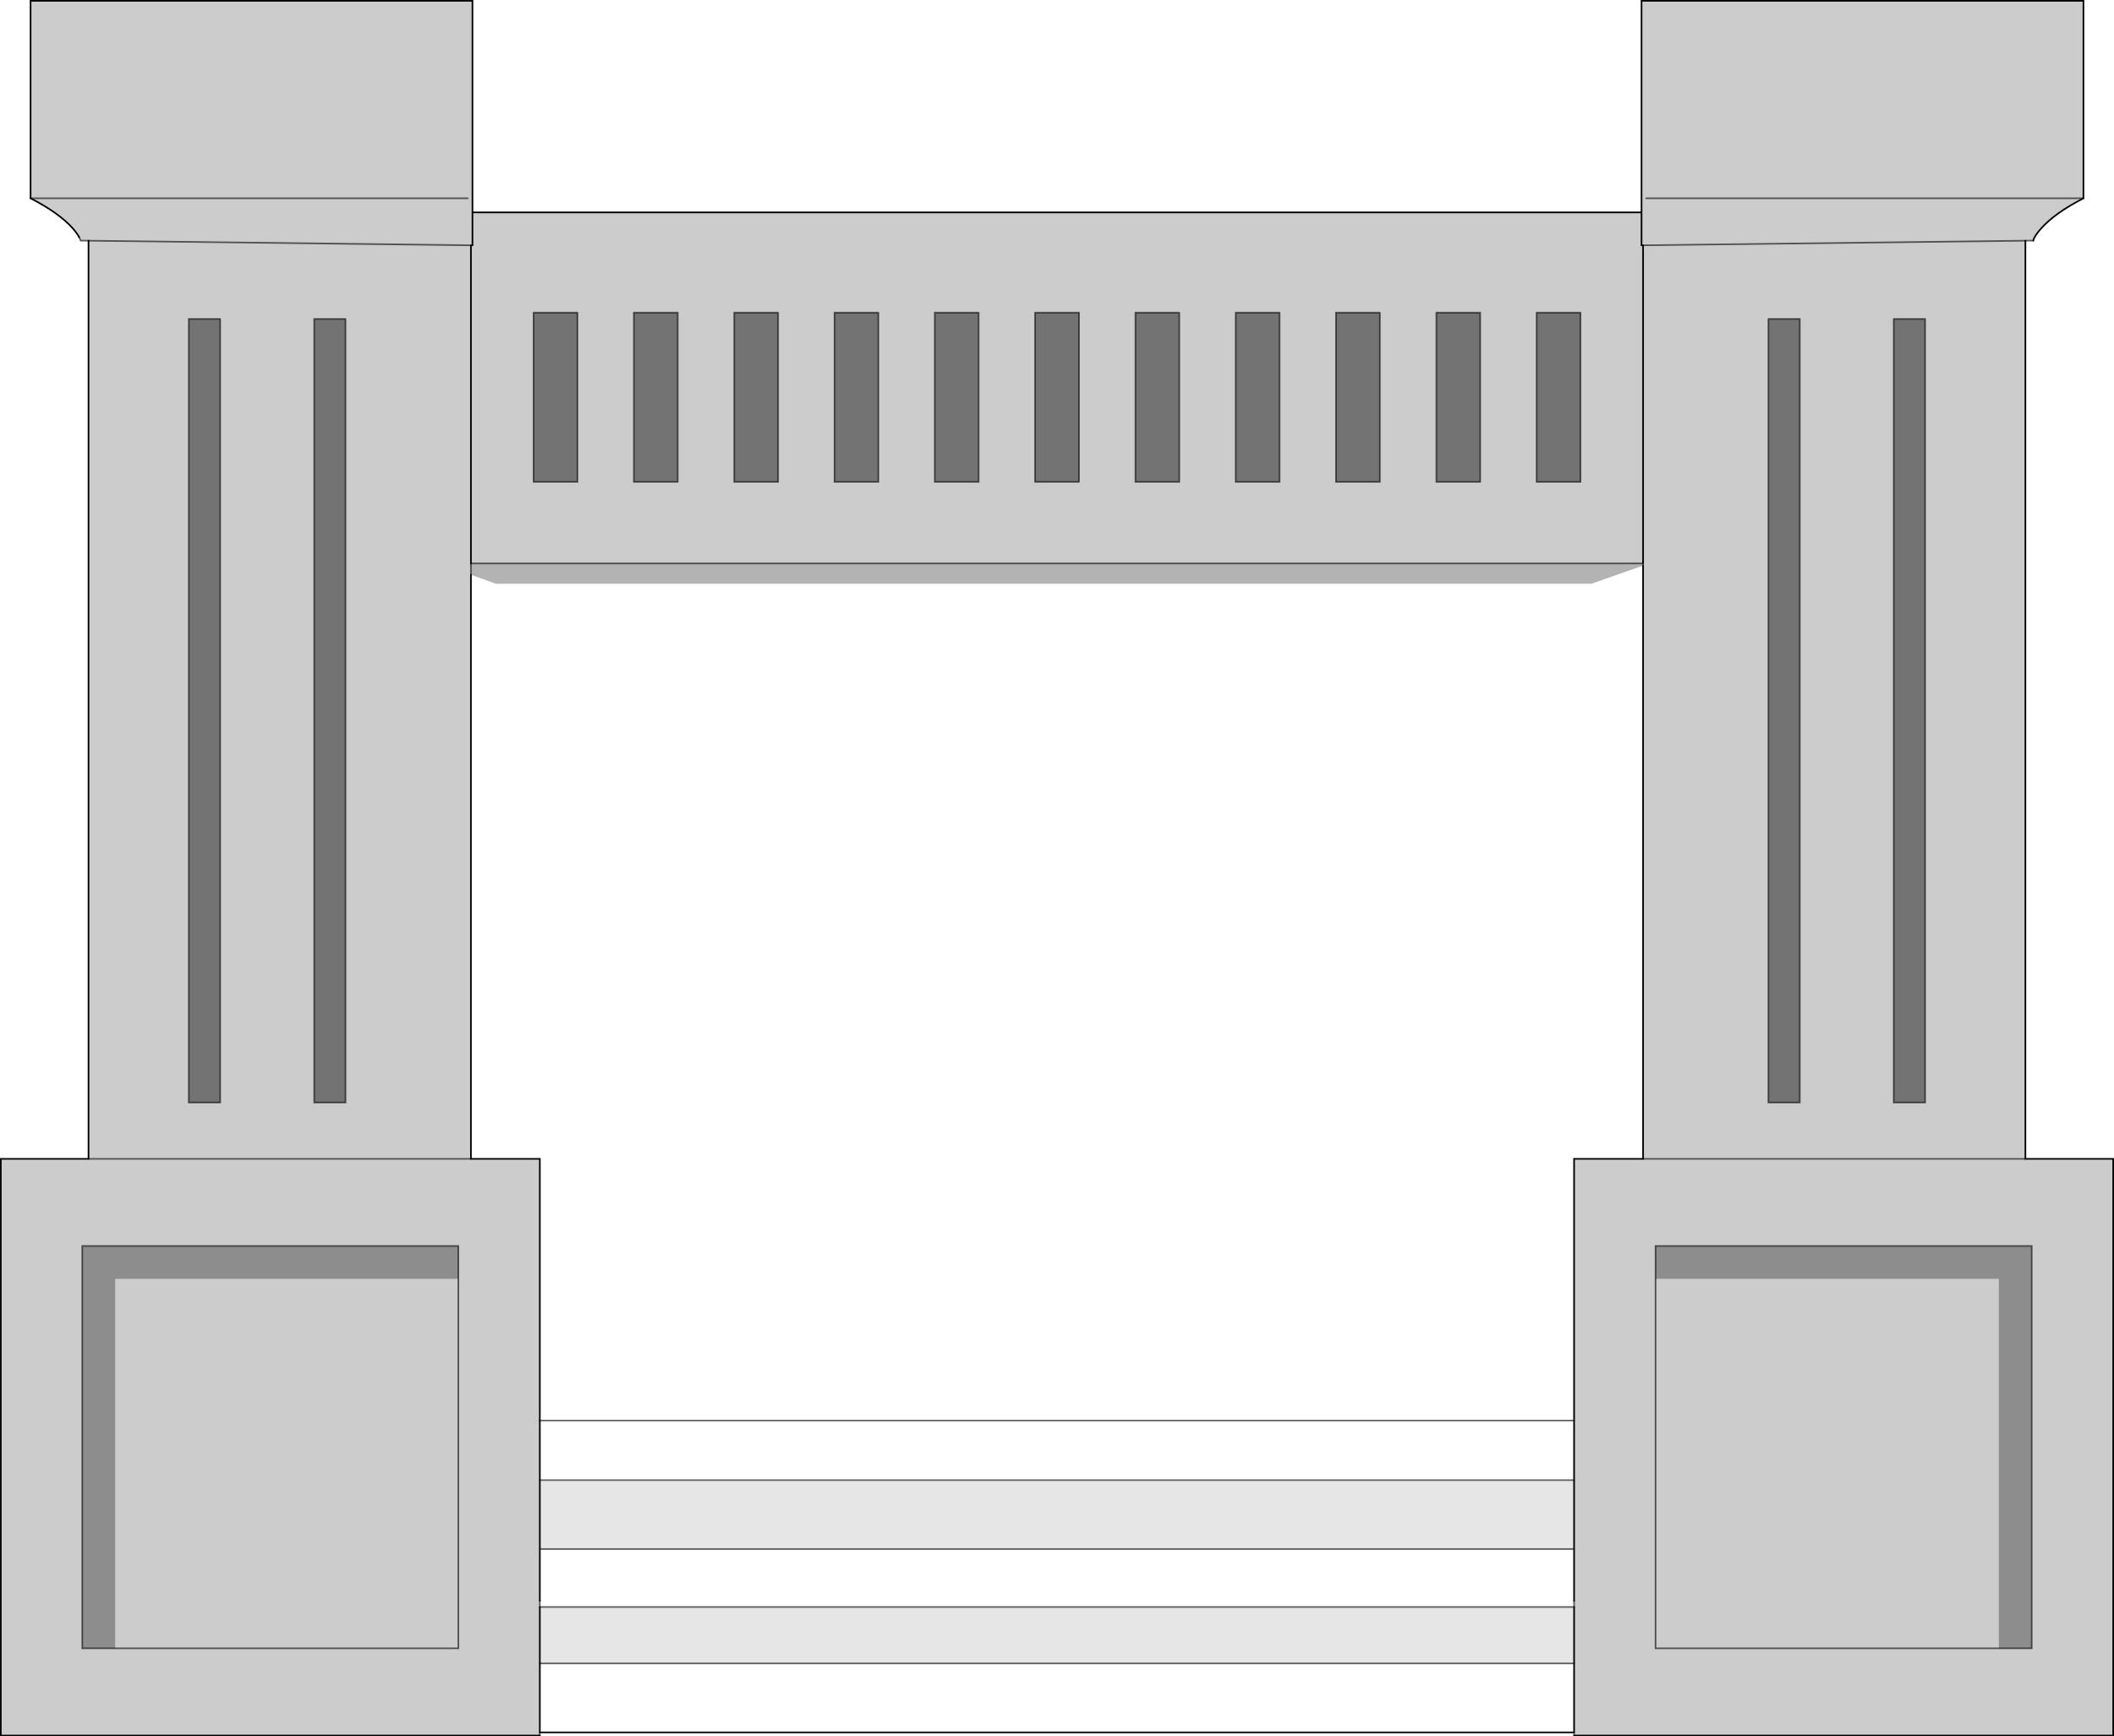 <?xml version="1.0" encoding="UTF-8" standalone="no"?>
<svg xmlns:xlink="http://www.w3.org/1999/xlink" height="1070.95px" width="1303.85px" xmlns="http://www.w3.org/2000/svg">
  <g transform="matrix(1.0, 0.0, 0.0, 1.0, 651.9, 535.45)">
    <path d="M-603.05 -389.1 Q-604.45 -391.7 -607.05 -394.65 -615.5 -404.1 -633.05 -413.15 L-633.05 -534.95 -360.5 -534.95 -360.5 -404.45 360.55 -404.45 360.55 -534.95 633.1 -534.95 633.1 -413.15 Q615.55 -404.1 607.1 -394.65 602.85 -389.95 602.15 -387.05 L597.3 -387.0 597.3 179.3 651.45 179.3 651.45 535.0 318.95 535.0 318.95 533.05 318.95 490.5 318.95 455.7 318.95 451.85 318.95 419.95 318.95 377.45 318.95 340.7 318.95 179.3 361.5 179.3 361.5 -186.6 361.5 -187.95 -361.45 -187.95 -361.45 -180.95 -361.45 179.3 -318.95 179.3 -318.95 340.7 -318.95 377.45 -318.95 419.95 -318.95 451.85 -318.95 455.7 -318.95 490.5 -318.95 533.05 -318.95 535.0 -651.4 535.0 -651.4 179.3 -597.3 179.3 -597.3 -387.0 -602.15 -387.05 -603.05 -389.1 M363.4 -413.15 L633.1 -413.15 363.4 -413.15 M13.6 -238.25 L13.6 -342.6 -13.5 -342.6 -13.5 -238.25 13.6 -238.25 M75.45 -342.6 L48.4 -342.6 48.4 -238.25 75.45 -238.25 75.45 -342.6 M137.3 -342.6 L110.25 -342.6 110.25 -238.25 137.3 -238.25 137.3 -342.6 M261.05 -238.25 L261.05 -342.6 234.0 -342.6 234.0 -238.25 261.05 -238.25 M199.15 -342.6 L172.1 -342.6 172.1 -238.25 199.15 -238.25 199.15 -342.6 M322.9 -342.6 L295.85 -342.6 295.85 -238.25 322.9 -238.25 322.9 -342.6 M516.1 -338.7 L516.1 144.55 535.45 144.55 535.45 -338.7 516.1 -338.7 M438.8 -338.7 L438.8 144.55 458.15 144.55 458.15 -338.7 438.8 -338.7 M360.55 -384.15 L361.5 -384.15 360.55 -384.15 360.55 -404.45 360.55 -384.15 M597.3 179.3 L361.5 179.3 597.3 179.3 M361.5 -384.15 L361.5 -187.95 361.5 -384.15 597.3 -387.0 361.5 -384.15 M580.9 481.2 L601.2 481.2 601.2 233.05 369.2 233.05 369.2 253.35 369.2 481.2 580.9 481.2 369.2 481.2 369.2 253.35 580.9 253.35 580.9 481.2 M-361.45 -384.15 L-360.5 -384.15 -361.45 -384.15 -361.45 -187.95 -361.45 -384.15 -597.3 -387.0 -361.45 -384.15 M-363.4 -413.15 L-633.05 -413.15 -363.4 -413.15 M-516.1 -338.7 L-535.45 -338.7 -535.45 144.55 -516.1 144.55 -516.1 -338.7 M-438.8 -338.7 L-458.1 -338.7 -458.1 144.55 -438.8 144.55 -438.8 -338.7 M-233.9 -238.25 L-233.9 -342.6 -260.95 -342.6 -260.95 -238.25 -233.9 -238.25 M-295.75 -342.6 L-322.8 -342.6 -322.8 -238.25 -295.75 -238.25 -295.75 -342.6 M-172.0 -342.6 L-199.05 -342.6 -199.05 -238.25 -172.0 -238.25 -172.0 -342.6 M-110.15 -342.6 L-137.2 -342.6 -137.2 -238.25 -110.15 -238.25 -110.15 -342.6 M-48.3 -342.6 L-75.35 -342.6 -75.35 -238.25 -48.3 -238.25 -48.3 -342.6 M-360.5 -384.15 L-360.5 -404.45 -360.5 -384.15 M-318.95 340.7 L-319.2 340.7 -318.95 340.7 M-597.3 179.3 L-361.45 179.3 -597.3 179.3 M-369.2 253.35 L-369.2 233.05 -601.15 233.05 -601.15 481.2 -580.85 481.2 -580.85 253.35 -369.2 253.35 -369.2 481.2 -580.85 481.2 -369.2 481.2 -369.2 253.35" fill="#000000" fill-opacity="0.2" fill-rule="evenodd" stroke="none"/>
    <path d="M322.9 -342.6 L322.9 -238.25 295.85 -238.25 295.85 -342.6 322.9 -342.6 M199.15 -342.6 L199.15 -238.25 172.1 -238.25 172.1 -342.6 199.15 -342.6 M261.05 -238.25 L234.0 -238.25 234.0 -342.6 261.05 -342.6 261.05 -238.25 M137.3 -342.6 L137.3 -238.25 110.25 -238.25 110.25 -342.6 137.3 -342.6 M75.45 -342.6 L75.45 -238.25 48.4 -238.25 48.4 -342.6 75.45 -342.6 M13.6 -238.25 L-13.5 -238.25 -13.5 -342.6 13.6 -342.6 13.6 -238.25 M438.8 -338.7 L458.15 -338.7 458.15 144.55 438.8 144.55 438.8 -338.7 M516.1 -338.7 L535.45 -338.7 535.45 144.55 516.1 144.55 516.1 -338.7 M-438.8 -338.7 L-438.8 144.55 -458.1 144.55 -458.1 -338.7 -438.8 -338.7 M-516.1 -338.7 L-516.1 144.55 -535.45 144.55 -535.45 -338.7 -516.1 -338.7 M-48.3 -342.6 L-48.3 -238.25 -75.35 -238.25 -75.35 -342.6 -48.3 -342.6 M-110.15 -342.6 L-110.15 -238.25 -137.2 -238.25 -137.2 -342.6 -110.15 -342.6 M-172.0 -342.6 L-172.0 -238.25 -199.05 -238.25 -199.05 -342.6 -172.0 -342.6 M-295.75 -342.6 L-295.75 -238.25 -322.8 -238.25 -322.8 -342.6 -295.75 -342.6 M-233.9 -238.25 L-260.95 -238.25 -260.95 -342.6 -233.9 -342.6 -233.9 -238.25" fill="#000000" fill-opacity="0.549" fill-rule="evenodd" stroke="none"/>
    <path d="M-361.45 -180.95 L-361.45 -187.95 361.5 -187.95 361.5 -186.6 329.6 -175.4 -346.0 -175.4 -361.45 -180.95" fill="#000000" fill-opacity="0.298" fill-rule="evenodd" stroke="none"/>
    <path d="M369.2 253.35 L369.2 233.05 601.2 233.05 601.2 481.2 580.9 481.2 580.9 253.35 369.2 253.35 M-580.85 481.2 L-601.15 481.2 -601.15 233.05 -369.2 233.05 -369.2 253.35 -580.85 253.35 -580.85 481.2" fill="#000000" fill-opacity="0.447" fill-rule="evenodd" stroke="none"/>
    <path d="M318.95 533.05 L-318.95 533.05 -318.95 490.5 318.95 490.5 318.95 533.05 M318.95 419.95 L318.95 451.85 318.95 455.7 -318.95 455.7 -318.95 451.85 -318.95 419.95 318.95 419.95" fill="#ffffff" fill-opacity="0.0" fill-rule="evenodd" stroke="none"/>
    <path d="M-318.95 377.45 L318.95 377.45 318.95 419.95 -318.95 419.95 -318.95 377.45 M318.95 455.7 L318.95 490.5 -318.95 490.5 -318.95 455.7 318.95 455.7" fill="#000000" fill-opacity="0.098" fill-rule="evenodd" stroke="none"/>
    <path d="M-603.05 -389.1 Q-604.45 -391.7 -607.05 -394.65 -615.5 -404.1 -633.05 -413.15 L-633.05 -534.95 -360.5 -534.95 -360.5 -404.45 360.55 -404.45 360.55 -534.95 633.1 -534.95 633.1 -413.15 Q615.55 -404.1 607.1 -394.65 602.85 -389.95 602.15 -387.05 M597.3 -387.0 L597.3 179.3 651.45 179.3 651.45 535.0 318.95 535.0 M318.95 533.05 L-318.95 533.05 -318.95 490.5 -318.95 455.7 M-318.95 535.0 L-651.4 535.0 -651.4 179.3 -597.3 179.3 -597.3 -387.0 M360.55 -384.15 L360.55 -404.45 M361.5 -186.6 L361.5 179.3 318.95 179.3 318.95 340.7 318.95 377.45 318.95 419.95 318.95 451.85 M361.5 -187.95 L361.5 -384.15 M-318.95 340.7 L-318.95 377.45 -318.95 419.95 -318.95 451.85 M318.95 455.7 L318.95 490.5 318.95 533.05 M-361.45 -384.15 L-361.45 -187.95 M-360.5 -404.45 L-360.5 -384.15 M-318.95 340.7 L-318.95 179.3 -361.45 179.3 -361.45 -180.95" fill="none" stroke="#000000" stroke-linecap="round" stroke-linejoin="miter-clip" stroke-miterlimit="4.0" stroke-width="1.0"/>
    <path d="M602.15 -387.05 L597.3 -387.0 361.5 -384.15 360.55 -384.15 M318.95 535.0 L318.95 533.05 M-318.95 533.05 L-318.95 535.0 M-597.3 -387.0 L-602.15 -387.05 -603.05 -389.1 M633.1 -413.15 L363.4 -413.15 M322.9 -342.6 L322.9 -238.25 295.85 -238.25 295.85 -342.6 322.9 -342.6 M199.15 -342.6 L199.15 -238.25 172.1 -238.25 172.1 -342.6 199.15 -342.6 M261.05 -238.25 L234.0 -238.25 234.0 -342.6 261.05 -342.6 261.05 -238.25 M137.3 -342.6 L137.3 -238.25 110.25 -238.25 110.25 -342.6 137.3 -342.6 M75.45 -342.6 L75.45 -238.25 48.4 -238.25 48.4 -342.6 75.45 -342.6 M13.6 -238.25 L-13.5 -238.25 -13.5 -342.6 13.6 -342.6 13.6 -238.25 M516.1 -338.7 L516.1 144.55 535.45 144.55 535.45 -338.7 516.1 -338.7 M438.8 -338.7 L438.8 144.55 458.15 144.55 458.15 -338.7 438.8 -338.7 M361.5 -186.6 L361.5 -187.95 -361.45 -187.95 -361.45 -180.95 M361.5 179.3 L597.3 179.3 M369.2 253.35 L369.2 233.05 601.2 233.05 601.2 481.2 580.9 481.2 369.2 481.2 369.2 253.35 M318.95 340.7 L-318.95 340.7 -319.2 340.7 M-318.95 377.45 L318.95 377.45 M318.95 451.85 L318.95 455.7 -318.95 455.7 -318.95 451.85 M-633.05 -413.15 L-363.4 -413.15 M-360.5 -384.15 L-361.45 -384.15 -597.3 -387.0 M-438.8 -338.7 L-438.8 144.55 -458.1 144.55 -458.1 -338.7 -438.8 -338.7 M-516.1 -338.7 L-516.1 144.55 -535.45 144.55 -535.45 -338.7 -516.1 -338.7 M-48.3 -342.6 L-48.3 -238.25 -75.35 -238.25 -75.35 -342.6 -48.3 -342.6 M-110.15 -342.6 L-110.15 -238.25 -137.2 -238.25 -137.2 -342.6 -110.15 -342.6 M-172.0 -342.6 L-172.0 -238.25 -199.05 -238.25 -199.05 -342.6 -172.0 -342.6 M-295.75 -342.6 L-295.75 -238.25 -322.8 -238.25 -322.8 -342.6 -295.75 -342.6 M-233.9 -238.25 L-260.95 -238.25 -260.95 -342.6 -233.9 -342.6 -233.9 -238.25 M-361.45 179.3 L-597.3 179.3 M-369.2 253.35 L-369.2 233.05 -601.15 233.05 -601.15 481.2 -580.85 481.2 -369.2 481.2 -369.2 253.35 M-318.95 490.5 L318.95 490.5 M-318.95 419.95 L318.95 419.95" fill="none" stroke="#000000" stroke-linecap="round" stroke-linejoin="miter-clip" stroke-miterlimit="4.0" stroke-opacity="0.6" stroke-width="1.0"/>
  </g>
</svg>
